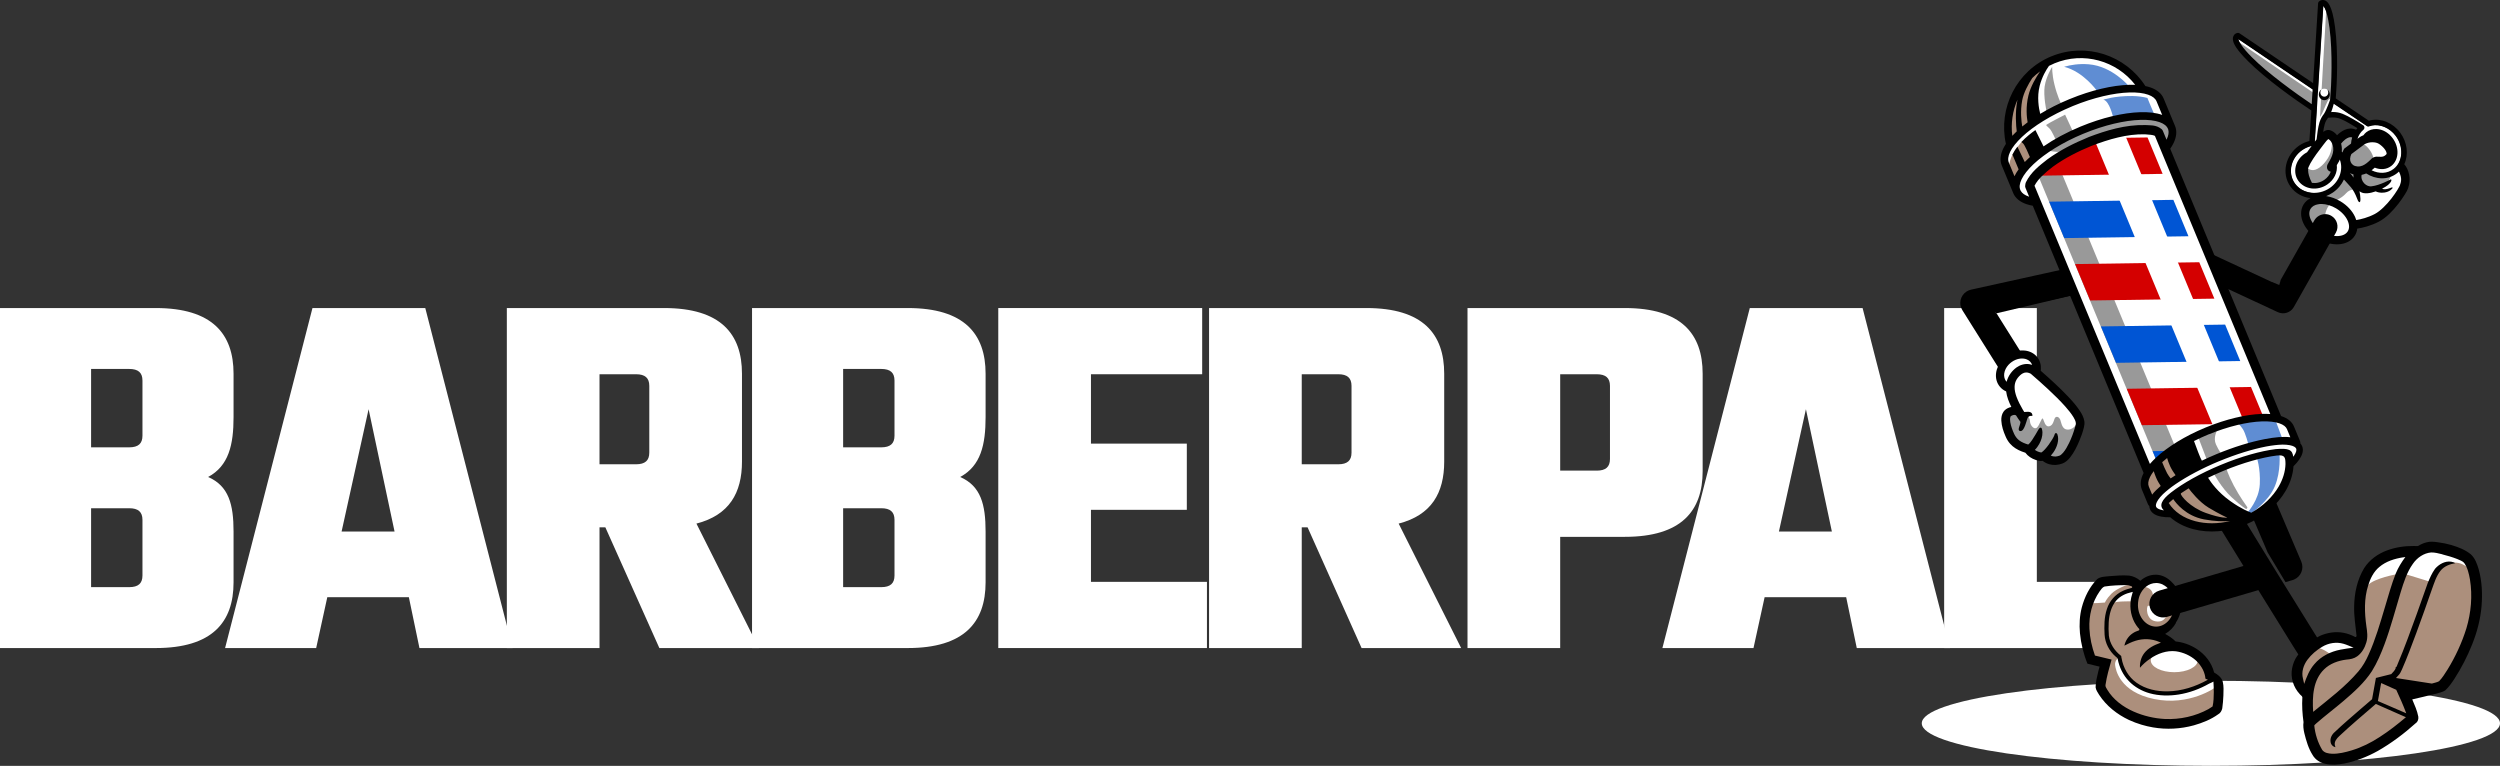 <?xml version="1.0" encoding="UTF-8"?><svg id="a" xmlns="http://www.w3.org/2000/svg" viewBox="0 0 944.1 289.21"><rect x="0" y="0" width="944.1" height="289.21" fill="#333333" stroke="none"/><path d="M58.8,116.33c21.4,0,29.4,9.8,29.4,24.8v16.4c0,10.4-1.8,18.4-9.6,22.6,7.8,3.4,9.6,10.4,9.6,20.6v19.2c0,15-8,24.8-29.4,24.8H0V116.33h58.8ZM53.8,143.73c0-3-1.6-4.4-5-4.4h-14.4v29.6h14.4c3.4,0,5-1.4,5-4.4v-20.8ZM53.8,196.33c0-3-1.6-4.4-5-4.4h-14.4v29.8h14.4c3.4,0,5-1.4,5-4.4v-21Z" style="fill:#fff; stroke-width:0px;"/><path d="M154.4,225.53h-30.8l-4.2,19.2h-34.4l33-128.4h42.6l33,128.4h-35.2l-4-19.2ZM149,200.73l-9.8-46.2-10.2,46.2h20Z" style="fill:#fff; stroke-width:0px;"/><path d="M228.6,199.13h-2.2v45.6h-35V116.33h59.4c21.4,0,29.4,9.8,29.4,24.8v33.2c0,11.8-4.8,20.2-17.2,23.4l23.6,47h-37.6l-20.4-45.6ZM226.4,141.33v34h13.8c3.4,0,5-1.4,5-4.4v-25.2c0-3-1.6-4.4-5-4.4h-13.8Z" style="fill:#fff; stroke-width:0px;"/><path d="M342.8,116.33c21.4,0,29.4,9.8,29.4,24.8v16.4c0,10.4-1.8,18.4-9.6,22.6,7.8,3.4,9.6,10.4,9.6,20.6v19.2c0,15-8,24.8-29.4,24.8h-58.8V116.33h58.8ZM337.8,143.73c0-3-1.6-4.4-5-4.4h-14.4v29.6h14.4c3.4,0,5-1.4,5-4.4v-20.8ZM337.8,196.33c0-3-1.6-4.4-5-4.4h-14.4v29.8h14.4c3.4,0,5-1.4,5-4.4v-21Z" style="fill:#fff; stroke-width:0px;"/><path d="M455.79,219.73v25h-78.8V116.33h77v25h-42v26.2h36.2v25h-36.2v27.2h43.8Z" style="fill:#fff; stroke-width:0px;"/><path d="M493.79,199.13h-2.2v45.6h-35V116.33h59.4c21.4,0,29.4,9.8,29.4,24.8v33.2c0,11.8-4.8,20.2-17.2,23.4l23.6,47h-37.6l-20.4-45.6ZM491.59,141.33v34h13.8c3.4,0,5-1.4,5-4.4v-25.2c0-3-1.6-4.4-5-4.4h-13.8Z" style="fill:#fff; stroke-width:0px;"/><path d="M613.59,116.33c21.4,0,29.4,9.8,29.4,24.8v36.8c0,15-8,24.8-29.4,24.8h-24.4v42h-35V116.33h59.4ZM607.99,145.73c0-3-1.6-4.4-5-4.4h-13.8v36.4h13.8c3.4,0,5-1.4,5-4.4v-27.6Z" style="fill:#fff; stroke-width:0px;"/><path d="M808.99,219.73v25h-74.8V116.33h35v103.4h39.8Z" style="fill:#fff; stroke-width:0px;"/><path d="M697.19,225.53h-30.8l-4.2,19.2h-34.4l33-128.4h42.6l33,128.4h-35.2l-4-19.2ZM691.79,200.73l-9.8-46.2-10.2,46.2h20Z" style="fill:#fff; stroke-width:0px;"/><path id="b" d="M725.74,273.15c0,8.87,48.88,16.06,109.18,16.06,60.3,0,109.18-7.19,109.18-16.06,0-8.87-48.88-16.06-109.18-16.06h0c-60.3,0-109.18,7.19-109.18,16.06h0Z" style="fill:#fff; stroke-width:0px;"/><g id="c"><path id="d" d="M814.05,217.78c2.15,0,4.19,1.08,5.63,2.64,2.52,2.33,3.66,5.92,3.26,9.29-.21,1.92-.94,3.78-2.07,5.35-.21.32-.43.64-.64.96.33-.08-.04.21-.1.32-.9,1.13-2.06,2.01-3.32,2.71-.2.12-.39.24-.59.36,1.77,1.03,3.64,2.01,5.04,3.54,3.13.27,6.16,1.45,8.7,3.29,2.69,1.98,4.77,4.85,5.52,8.13.07.2.36.23.51.37,1.11.66,2.25,1.51,2.66,2.79.46,1.71.29,3.5.25,5.25-.08,1.36-.16,2.72-.34,4.07-.02.14-.05.43-.1.62-.18.68-.56,1.36-1.22,1.68-2.88,2.06-6.24,3.34-9.64,4.24-1.04.27-2.11.48-3.14.65-5.33.85-10.85.43-15.99-1.2-4.29-1.33-8.35-3.52-11.62-6.63-1.77-1.68-3.31-3.62-4.44-5.78-.21-.43-.35-.92-.27-1.4.12-1.95.62-3.85,1.09-5.74.19-.69.37-1.38.56-2.07-1.65-.4-3.29-.8-4.94-1.2-1.5-3.75-2.41-7.74-2.71-11.77-.24-3.59.14-7.25,1.35-10.65,1.07-3.08,2.7-6.02,5-8.35,1.1-.76,2.5-.73,3.78-.88,1.03-.1,2.12-.17,3.11-.24,1.24-.08,2.44-.12,3.69-.07.25.02.63.03.93.06,1.55.21,2.95,1,4.11,2.02.18.28.35,0,.53-.13,1.46-1.36,3.39-2.25,5.4-2.21h0Z" style="fill:#ac8f7c; stroke-width:0px;"/><path id="e" d="M813.94,219.22c-2,.02-4.22.49-5.16,2.34,0,0,2.26-.16,3.5,1.27,1.24,1.44.37,3.32,1.64,2.68,1.27-.64,5.86-1.08,6.06-2.39.19-1.31-1.16-3.39-2.48-3.59-.58-.09-2-.34-3.55-.32h0ZM793.48,220.19c-2.08.88-4.12,7.12-4.09,7.47.04.35,5.52-.12,5.52-.12,0,0,.42-1.25,2.43-3.32,2.01-2.06,6.6-3.66,7.06-3.57,0,0-4.97-.75-8.34-.76-1.12,0-2.06.08-2.58.3ZM803.27,223.28c-1.62.66-6.27,4.72-6.27,4.72,0,0,1.3-.52,2.61-.72s5.23-.2,5.5-.2l1.62-4.72s-1.84.26-3.47.92ZM811.32,228.71s-.06,0-.09.02c-.79.33-.89,5.3,2.83,5.91,3.72.61,4.18-2.64,4.18-2.64,0,0-5.84-3.37-6.93-3.28h0ZM821.17,244.89s-.06,0-.08,0c-4.9,0-8.87,2.01-8.87,4.48,0,2.48,3.97,4.48,8.87,4.48,4.9,0,8.87-2.01,8.87-4.48,0-2.46-3.92-4.46-8.79-4.48h0ZM799.97,248.42s-1.41,1.06-1.22,2.71c.19,1.65,1.59,10.16,14.78,12.86,13.18,2.7,23.12-4.24,23.44-4.74l-1.04-3.25s-3.97,2.83-10.3,4.68c-6.33,1.84-13.69,1.07-18.11-1.15-4.42-2.22-7.54-11.1-7.54-11.1h0Z" style="fill:#fff; stroke-width:0px;"/><path id="f" d="M814.26,217.05c-2.2-.1-4.34.81-5.96,2.27-1.22-1.02-2.65-1.73-4.24-1.95-2.52-.21-5.03.03-7.54.22-1.54.19-3.25.12-4.55,1.11-2.87,2.93-4.74,6.71-5.79,10.64-.83,3.14-1,6.52-.71,9.75.39,3.97,1.34,7.91,2.84,11.55,1.52.37,3.05.74,4.57,1.11-.15.56-.32,1.17-.46,1.7-.48,2.02-1,4.02-1.04,6.1.14,1.06.79,1.95,1.33,2.84,2.73,4.19,6.78,7.39,11.27,9.5,1.52.7,3.13,1.31,4.74,1.79,1.42.43,2.9.77,4.35,1.02,5.13.88,10.43.59,15.41-.78,3.26-.93,6.45-2.19,9.22-4.19.83-.43,1.3-1.32,1.51-2.2.25-1.6.34-3.24.43-4.85.04-1.73.18-3.49-.23-5.19-.42-1.64-1.88-2.73-3.28-3.53-.91-3.71-3.44-6.89-6.63-8.93-2.39-1.51-5.08-2.51-7.91-2.79-1.13-1.18-2.53-2.04-3.94-2.85,1.72-1,3.17-2.46,4.12-4.22-.04,0-.08,0-.12,0,1.31-1.88,2.09-4.26,2.09-6.8,0-3.39-1.38-6.48-3.57-8.5-1.53-1.65-3.66-2.78-5.93-2.84h0ZM814.23,220.16c.91,0,1.79.22,2.59.62.15.1.3.19.43.3.03,0,.06,0,.09,0,2.19,1.35,3.74,4.06,3.74,7.32,0,4.67-3.18,8.24-6.86,8.24s-6.78-3.49-6.85-8.08c0-.67.06-1.34.18-2,.05-.3.12-.61.21-.91.01-.04.03-.09.04-.13.05-.16.1-.32.16-.48,1.09-2.91,3.53-4.87,6.26-4.87h0ZM802.99,220.95c.65-.03,1.24.22,1.84.41.32.03.54.45.23.64-1.16.3-2.34.64-3.4,1.15-2.85,1.29-5.06,3.85-6,6.82-1.05,3.14-1.05,6.47-.88,9.74.19,3.16,1.78,6.16,4.16,8.23.26.27.76.47.79.93.6,3.1,2.01,6.07,4.23,8.35,2.12,2.23,4.96,3.79,7.84,4.59,3.58.99,7.35,1.04,10.99.46,4.01-.64,7.92-2.08,11.47-4.1.84-.35,1.04-.46,1.62-.78.07,1.32.14,2.63.14,3.95-.04,1.82-.04,3.66-.46,5.44-.5.36-1.02.7-1.55,1-4.99,2.73-10.74,3.98-16.41,3.74-4.08-.21-8.13-1.16-11.87-2.81-3.97-1.75-7.67-4.47-9.93-8.24-.27-.56-.77-1.08-.69-1.74.47-3.28,1.41-6.47,2.31-9.65-2.09-.51-4.19-1.02-6.28-1.52-1.16-3.26-1.93-6.67-2.09-10.13-.26-4.95,1.01-10.03,3.86-14.11.52-.67.99-1.52,1.83-1.82,2.74-.43,5.52-.52,8.28-.54h0ZM805.43,223.5c-.43,1.38-.82,2.83-.88,4.24-.22,3.32.75,6.74,2.89,9.32.25.23.69.64.34.98-.83.3-1.68.61-2.41,1.14-1.6,1.06-2.75,2.81-3.11,4.65,1.35-.7,2.72-1.39,4.18-1.84,2.91-.93,6.16-.81,8.96.42.2.13.98.26.39.38-2.25.8-4.5,1.9-5.99,3.82-1.24,1.59-1.78,3.58-1.66,5.56,1.1-1.3,2.39-2.43,3.8-3.39,2.82-1.96,6.29-3.23,9.76-2.83,2.79.4,5.5,1.58,7.6,3.49,1.72,1.63,3.08,3.75,3.47,6.11.11.29-.08.76.31.86.16.12.95.21.54.37-4.58,2.54-9.73,4.21-15,4.3-4.11.07-8.36-.83-11.75-3.24-3.09-2.15-5.07-5.67-5.69-9.35-.13-.27.01-.67-.23-.86-2.39-1.84-4.21-4.57-4.56-7.61-.15-1.68-.14-3.38-.05-5.06.18-2.91.91-5.93,2.85-8.18,1.47-1.7,3.59-2.67,5.75-3.15h0c.17-.04.33-.09.5-.13h0Z" style="fill:#000; stroke-width:0px;"/><path id="g" d="M850.05,180.64s0,0,0,0c-2.63,1.12-3.85,4.15-2.73,6.78l9.03,21.2,6.75,11.22,2.66-.78c.19-.06.38-.13.57-.2,2.63-1.12,3.85-4.15,2.73-6.78l-12.23-28.72c-.82-1.92-2.7-3.16-4.79-3.14-.69,0-1.36.14-1.99.41ZM815.41,223.05s0,0,0,0c-2.74.8-4.31,3.67-3.51,6.41,0,0,0,0,0,0,.8,2.74,3.67,4.31,6.41,3.51l42.54-12.46-5.68-9.11-39.77,11.65Z" style="fill:#000; stroke-width:0px;"/><path id="h" d="M839.58,183.28s10.05,16.43,20.26,32.99c5.11,8.28,10.26,16.6,14.21,22.9,1.97,3.15,3.65,5.8,4.86,7.67.6.94,1.09,1.68,1.42,2.16.17.24.29.43.35.5.05.07.48.3-.56-.55l-5.98,7.27c-1.12-.92-.86-.89-1.04-1.13-.18-.24-.35-.49-.56-.79-.41-.6-.92-1.38-1.55-2.35-1.25-1.94-2.94-4.61-4.93-7.78-3.97-6.34-9.13-14.66-14.24-22.96-10.23-16.58-20.28-33.02-20.28-33.02l8.03-4.91Z" style="fill:#000; stroke-width:0px;"/><path id="i" d="M877.33,2.08c-.69,10.96-1.38,21.92-2.07,32.88-9.09-6.16-18.19-12.31-27.28-18.47-.89-.5-2.1-1.63-2.8-1.74.86,2.89,3.34,4.91,5.3,7.07,7.42,7.17,15.91,13.15,24.41,18.88-.3,4.68-.6,9.36-.9,14.03-2.43.58-4.89,1.57-6.51,3.55-3.07,3.27-3.34,9,.06,12.13,2.27,2.39,5.74,2.5,8.79,2.92.71.23,3.47.08,1.58.78-1.97,1.26-4.35,1.99-6.02,3.67-2.04,2.66-.42,6.32,1.67,8.42,3,3.05,7.81,5.13,12,3.43,2.05-.78,2.78-3.01,2.83-5.02,2.13-.36,4.27-.73,6.3-1.49,5.31-1.73,8.93-6.34,11.82-10.86,2.21-2.97,1.82-7.45-.92-9.95,1.51-2.66,1.73-5.98.48-8.79-1.75-4.48-7.15-7.7-11.83-5.76-4.76-3.2-9.51-6.41-14.26-9.62.69-8.82.91-17.75-.06-26.54-.49-3.18-.65-6.65-2.46-9.42h0s-.14-.12-.14-.12h0ZM884.76,44.44c3.42,1.66,6.96,3.71,6.96,3.71l-1.61,1.68s-.97-.64-3.34.26c-2.37.89-3.86,2.72-4.2,2.59-.33-.13-5.96-1.33-6.17-1.73-.21-.39-.18-3.87.66-4.98.85-1.11,2.08-2.22,2.51-2.31.22-.04.66-.26,1.47-.27.81,0,2,.21,3.71,1.05Z" style="fill:#fff; stroke-width:0px;"/><path id="j" d="M888.19,49.7c-.52.14-4.66,2.58-5.06,3.04-.41.46-.57,2.15-.2,4.32.37,2.17,1.6,4.06,1.88,4.77.28.71-.44,2.98-.44,3.69,0,.71-.94,2.65-1.94,3.51-1,.86-3.02,2.88-4.09,3.8s-3.63,2.21-3.63,2.21c0,0-2.15,1.72-2.94,2.37s-1.14,4-.45,7.07,3.26,2.45,3.6,2.45,3.23-4.4,3.23-4.4c0,0-.43-1.26.5-3.45s2.6-3.03,2.6-3.03c0,0,3-1.05,4.72-3.06,1.72-2.01,4.3-1.34,4.3-1.34l.34-.38s2.98.37,3.29.42,4.29-.57,4.29-.57c0,0,2.36-1.5,3-1.72.63-.21.98-1.41,1.67-2.83,0,0-2.24.16-4.56-.2-2.32-.36-4.62-1.84-4.62-1.84,0,0,2.18-1.74,2.68-2.17.5-.43.27-3.3-1.39-5.62s-2.57-2.23-2.57-2.23c0,0-1.26.71-1.83.71s-.96-.14-1.17-2.02c-.22-1.87.58-2.71.58-3.1s-.7-.47-1.28-.48c-.19,0-.37.01-.5.05ZM879.13,59.7c-1.94,3.1-4.5,4.97-6.37,4.47s-2.28-1.16-2.28-1.16c0,0-.42,4.97,1.56,6.09,1.98,1.12,4.24,1.13,5.76-.13,1.52-1.26,3.36-3.22,3.52-4.37s.74-7.31.64-8.17-1.39-3.24-1.39-3.24c0,0,.5,3.39-1.44,6.5Z" style="fill:#999; stroke-width:0px;"/><path id="k" d="M878.08,80.86c.8,0,1.58.21,2.27.61,2.25,1.27,3.04,4.13,1.77,6.38l-15.88,28.09c-1.2,2.13-3.83,2.97-6.05,1.94l-34.3-15.97c-2.34-1.09-3.36-3.87-2.27-6.22,1.09-2.34,3.88-3.36,6.22-2.27,0,0,0,0,0,0l27.97,13.02c.14.17.29.33.47.51,2.1,2.06,2.94,6.53,2.94,6.53.5-.07,1.44-1.84.99-4.03-.29-1.44-.64-2.83-.9-3.81l12.66-22.39c.84-1.48,2.41-2.39,4.11-2.38h0Z" style="fill:#000; stroke-width:0px;"/><path id="l" d="M876.72,33.75s.26-.25,1.07-.25,1.29.44,1.31.55.95,2.05-.18,2.66c-1.12.61-2.38.15-2.38.15l-.4,7.3s.5-.71.88-1.51c.38-.8,1.91-4.6,2.35-4.99.44-.39,1.11-.42,1.11-.42,0,0,.98-27.61-.22-30.66s-1.74-3.6-1.74-3.6l-1.78,30.79ZM856.71,27.92c6.93,5.79,16.99,12.49,16.99,12.49l.13-5.25-29.39-19.96s5.34,6.92,12.27,12.72Z" style="fill:#999; stroke-width:0px;"/><path id="m" d="M877.05,0c-.86.05-1.37.63-1.37.63-.17.18-.27.41-.28.65,0,0-.98,15.6-1.89,30.1-13.25-8.97-27.76-18.79-27.76-18.79-.2-.14-.45-.2-.69-.17,0,0-.51.05-.99.39-.48.34-.92,1.1-.86,1.98.11,1.75,1.44,4,5.75,8.32,6.63,6.66,18.03,14.74,23.9,18.62-.38,5.92-.59,9.27-.74,11.51-1.31.36-2.6.88-3.78,1.68-5.23,3.56-6.94,10.58-3.34,15.58,1.83,2.54,4.59,3.99,7.55,4.34-1.09.55-2.03,1.36-2.67,2.44-1.26,2.11-1.1,4.7-.05,6.98,1.05,2.28,2.98,4.38,5.55,5.91,2.56,1.53,5.33,2.24,7.83,2.08,2.51-.15,4.86-1.23,6.13-3.35.48-.8.75-1.67.85-2.56,2.04-.32,5.08-1.02,8.17-2.64,2.87-1.51,5.38-4.21,7.34-6.73.98-1.26,1.81-2.48,2.44-3.49.63-1.01,1.03-1.7,1.27-2.43.51-1.55,1.09-4.14-.34-7.3-.31-.67-.7-1.24-1.12-1.74,1.71-3.64,1.13-8.32-1.53-11.9-2.71-3.66-7.09-5.52-11.11-4.71-.25.05-.48.13-.72.2-1.04-.69-5.91-3.97-12.51-8.44.47-5.72.97-17.45-.28-26.93-.55-4.16-1.23-6.58-1.98-8.08-.37-.75-.77-1.28-1.24-1.65-.47-.36-1.03-.53-1.5-.5h0ZM877.41,2.35c.14.14.3.29.52.73.56,1.13,1.24,3.39,1.78,7.43,1.25,9.42.72,21.71.25,27.1,0,0-1.36,3.91-2.28,5.31-.02.02-.02.04-.04.07-.65.84-1.33,1.89-1.74,3.33-.5,1.74-.83,4.18-1.07,6.32-.22.3-.44.58-.66.87.15-2.18.37-5.63.71-11.06h0s.07-1.17.07-1.17c0,0,0-.01,0-.02l.5-7.93c.94-14.83,1.89-30.05,1.94-30.98h0ZM845.33,14.83c.76.51,14.73,9.97,28.01,18.96l-.35,5.55c-6.05-4.07-16.57-11.67-22.58-17.7-3.93-3.94-4.95-6.08-5.09-6.8h0ZM876.83,33.68c-.7.37-1.15,1.13-1.15,1.97,0,1.21.93,2.19,2.07,2.19,1.14,0,2.07-.98,2.07-2.19,0-.8-.41-1.54-1.08-1.93.33.3.52.74.52,1.2,0,.88-.67,1.59-1.5,1.59-.83,0-1.5-.71-1.5-1.59,0-.48.21-.94.57-1.24h0ZM881.31,39.18c6.46,4.36,11.62,7.85,12.49,8.42.27.18.61.22.92.11.33-.12.65-.21.96-.27,3.12-.63,6.76.84,9.03,3.91,3.03,4.09,2.78,9.65-.8,12.44-2.38,1.85-5.56,1.89-8.31.51.04-.03.09-.07.14-.1.41-.31.75-.61,1.06-.89,2.16.89,4.49.72,6.24-.64,2.88-2.24,3.17-6.9.53-10.47-1.32-1.78-3.05-2.9-4.84-3.31-.45-.1-.9-.16-1.35-.17-1.34-.03-2.67.36-3.75,1.19-.43.34-.8.73-1.11,1.17-.62.23-1.18.53-1.68.92-.12.09-.41.3-.57.43.42-1.33,1.17-2.53,2.27-3.45.54-.45.48-1.3-.11-1.68-1.96-1.24-5.39-3.37-7.8-4.33-1.29-.51-2.47-.66-3.49-.67-.28,0-.54,0-.79.01.31-.84.74-2.07.97-3.12h0ZM880.82,44.37c.93-.01,1.91.07,3.04.52,1.73.69,4.39,2.27,6.37,3.5-.17.19-.32.39-.47.59-.28-.11-.58-.21-.89-.29-.49-.13-.97-.18-1.44-.15-1.4.07-2.65.74-3.65,1.48-.45.33-.85.69-1.22,1.05-.78-.97-1.65-1.62-2.67-1.9-.24-.07-.48-.09-.7-.09-.67.02-1.26.31-1.68.61-.07.05-.13.1-.19.15.17-1.12.36-2.17.59-2.95.29-1.03.76-1.77,1.26-2.44.55-.02,1.1-.07,1.66-.08h0ZM887.81,51.81c.08,0,.15.02.21.03.09.02.17.06.25.08-.23.75-.37,1.52-.43,2.31-1.21.9-2.27,1.69-2.27,1.69l-.29.21-.17.31c-.21.38-.37.77-.51,1.16-.08-.13-.17-.25-.26-.38,0-.1.02-.19.03-.29.06-.99-.05-1.9-.26-2.73.41-.5.98-1.11,1.59-1.57.8-.59,1.56-.87,2.09-.83h0ZM879.23,52.5c.2.12.64.34,1.07.97.52.76.92,1.82.84,3.27-.08,1.41-.7,2.76-1.29,3.82-.29.53-.57.95-.8,1.42-.12.23-.27.43-.3,1-.02.28.02.75.33,1.18.3.41.77.62,1.1.69-.4,1.15-1.22,2.24-2.47,3.1-1.48,1.01-3.14,1.33-4.63,1.11-.48-.92-.87-1.86-1.12-2.73-.41-1.45-.39-2.69-.2-3.15.69-1.74,2.57-4.52,4.26-6.68.91-1.17,1.79-2.44,2.51-3.28.3-.35.52-.55.7-.7h0ZM896,53.73c.79,0,1.55.16,2.12.45.83.43,2.06,1.5,2.68,2.48.31.49.46.94.48,1.2.02.26.01.31-.17.5-.68.7-1.21.81-1.9.85-.34.02-.71,0-1.11-.02-.4-.02-.83-.09-1.52.16-.92.34-1.07.69-1.47,1.07-.41.38-.86.81-1.36,1.19-1,.77-2.11,1.35-3.44,1.26-1.35-.1-2.13-.72-2.55-1.59-.4-.82-.35-1.93.2-3.08.55-.41,3.52-2.6,4.87-3.64.34-.26,1.32-.68,2.37-.8h0c.26-.03.53-.04.79-.04h0ZM872.96,55.12c-.58.76-1.17,1.55-1.72,2.37-.28.15-.56.31-.83.5-3.69,2.51-4.73,7.14-2.42,10.34,2.32,3.22,7.18,3.86,10.89,1.34,2.63-1.79,3.9-4.64,3.59-7.3l.89-1.53c.09-.19.17-.39.25-.59,1.41,3.74-.1,8.24-3.81,10.76-4.37,2.97-10.24,2.27-13.12-1.73-2.87-3.99-1.53-9.67,2.83-12.64,1.08-.73,2.26-1.23,3.47-1.52h0ZM905.92,64.8c.06.1.11.19.16.29,1.07,2.36.67,3.56.21,4.93,0,0-.38.82-.95,1.73-.56.91-1.33,2.04-2.24,3.21-1.81,2.32-4.19,4.75-6.28,5.85-2.63,1.38-5.24,2-7.01,2.29-.12-.4-.27-.79-.44-1.18-1.05-2.28-2.98-4.38-5.55-5.91-1.75-1.04-3.58-1.69-5.37-1.96.87-.34,1.72-.78,2.51-1.32,1.88-1.28,3.31-3.01,4.2-4.94,2.06,2.44,3.37,2.97,5.08,7.46.42,1.23,1.22,1.75,1.15-.19-.06-.96-.15-1.92-.35-2.86.13.11.26.21.41.3,1.38.86,3.64.5,5.72-.23.53.3,1.72.66,3.23.45,2.17-.31,2.96-1.47,3.12-1.67.16-.2-.11-.33-.44-.23,0,0-1.24.58-2.38.65-.54.03-.9-.09-1.14-.22.98-.5,1.78-1,2.22-1.38,1.56-1.35,1.4-2.04,1.11-2.16,0,0-4.26,2.32-7.23,2.63-1.84.38-4.34-1.73-3.83-4.31.62-.11,1.2-.3,1.73-.53,3.61,2.33,8.21,2.6,11.64-.07.25-.2.49-.41.72-.62h0ZM887.39,65.34c.43.23.89.42,1.37.55-.03.28-.01.71.04,1.2-.4-.64-.86-1.24-1.41-1.76h0ZM876.86,77.04c1.63.04,3.55.58,5.36,1.66,2.07,1.24,3.57,2.93,4.31,4.54.74,1.61.74,3.02.11,4.07-.63,1.05-1.86,1.72-3.63,1.83-1.77.11-3.97-.41-6.04-1.65-2.07-1.24-3.57-2.93-4.31-4.54-.74-1.61-.74-3.01-.11-4.07.55-.92,1.56-1.54,2.98-1.76.02,0,.09.06.09.06l.05-.08c.17-.02.34-.04.52-.06.22-.01.45-.02.68-.01h0Z" style="fill:#000; stroke-width:0px;"/><path id="n" d="M787.06,100.09c2.39.03,4.45,1.7,4.97,4.04.61,2.78-1.14,5.52-3.92,6.14,0,0,0,0,0,0l-31.9,7.04c-.73-1.05-2.28-2.73-5.08-3.34-4.18-.92-4.03.66-1.23,1.58,1.67.54,3.14,1.82,4.07,2.77l13.52,21.55c1.51,2.41.78,5.59-1.62,7.1-2.41,1.51-5.59.78-7.1-1.62l-17.69-28.19c-1.51-2.41-.79-5.59,1.62-7.1.5-.31,1.05-.54,1.63-.67l41.56-9.17c.34-.07.69-.12,1.04-.12.04,0,.09,0,.13,0h0Z" style="fill:#000; stroke-width:0px;"/><polygon points="785.35 110.88 753.97 118.32 747.26 114.6 749 110.88 785.35 110.88" style="fill:#000; stroke-width:0px;"/><path id="o" d="M775.66,21.94c5.51-2.16,11.71-2.47,17.42-.89,6.42,1.74,12.16,5.83,15.88,11.35.23.35.43.72.82.91.37.28.89.24,1.32.41,1.96.55,3.97,1.6,4.93,3.49,1.3,3.04,2.54,6.11,3.82,9.17.45,1.12,1.06,2.23,1.03,3.47.02,2.1-.96,4.06-2.13,5.76-.01.44-.2.9.06,1.3,13.91,33.53,27.81,67.05,41.72,100.58.31.26.56.62.99.69,1.67.58,3.31,1.69,3.95,3.41.75,1.83,1.53,3.65,2.26,5.48,0,.35.14.7.26,1.01.82.83.86,2.14.44,3.18-.51,1.32-1.42,2.44-2.37,3.47-.14.15-.41.42-.6.61-.2.37-.35.75-.33,1.18-.46,4.73-2.79,9.13-5.94,12.62-4.48,4.97-10.61,8.32-17.11,9.8-5.29,1.18-10.97,1.06-16.06-.91-2.09-.82-4.06-1.97-5.75-3.45-.38-.17-.77-.28-1.19-.24-1.75-.04-3.61-.18-5.12-1.16-.73-.49-1.24-1.32-1.25-2.21-.18-.33-.35-.66-.59-.94-.8-1.97-1.65-3.92-2.43-5.9-.55-1.69-.05-3.52.75-5.05,0-.43.12-.87-.13-1.26-13.9-33.5-27.8-67.01-41.69-100.51-.36-.25-.64-.67-1.11-.67-2.11-.42-4.3-1.26-5.66-3.02-.69-.93-.98-2.08-1.47-3.12-1.19-2.91-2.43-5.8-3.6-8.72-.65-2,0-4.15,1-5.92.24-.5.68-.91.69-1.49.1-.46-.14-.91-.18-1.37-.26-1.46-.4-2.93-.43-4.41,0-.19,0-.56,0-.79.05-7.09,2.9-14.12,7.83-19.22,2.79-2.92,6.24-5.2,10-6.65h0Z" style="fill:#fff; stroke-width:0px;"/><path id="p" d="M776.78,61.04l44.72,107.81-7.11,5.18-44.82-108.04,7.2-4.95Z" style="fill:#999; stroke-width:0px;"/><path id="q" d="M779.54,89.91c15.64-.23,31.28-.46,46.91-.69l-5.7-13.75c-15.64.23-31.28.46-46.92.69l5.7,13.75ZM799.08,137.02c15.64-.23,31.28-.46,46.92-.69l-5.7-13.75c-15.64.23-31.28.46-46.91.69l5.7,13.75ZM814.38,173.89c1.31-1.34,2.68-2.55,4.01-3.6-1.82.03-3.65.05-5.47.08l1.46,3.52Z" style="fill:#0055d4; stroke-width:0px;"/><path id="r" d="M788.73,53.14c-3.95,1.59-8.23,3.81-11.78,6.85-3.19,2.74-5.26,4.69-7.01,6.36,15.58-.23,31.16-.46,46.75-.69l-5.7-13.75c-6.59.1-13.18.19-19.77.29-.81.28-1.64.59-2.48.93h0ZM789.31,113.47c15.64-.23,31.28-.46,46.92-.69l-5.7-13.75c-15.64.23-31.28.46-46.91.69l5.7,13.75ZM808.85,160.57c15.64-.23,31.28-.46,46.91-.69l-5.7-13.75c-15.64.23-31.28.46-46.91.69l5.7,13.75Z" style="fill:#d40000; stroke-width:0px;"/><path id="s" d="M772.52,24.87c-.45.33-.67.55-.67.55,0,0,.27-.17.78-.35l-.11-.2h0ZM779.49,25.23s.03,0,.04,0c7.2,1.84,12.2,8.86,12.2,8.86l12.83-1.17-.53-.29s-6.28-7.64-15.25-8.35c-3.69-.29-6.84.23-9.29.94h0ZM794.29,37.65c2.32.4,3.71,6.65,3.71,6.65,0,0,7.75-.81,11.88-1.08,1.29-.08,2.6.03,3.79.23-.77-1.66-2.3-5.43-2.72-6.46-1.55-.4-3.44-.7-5.67-.73-6.8-.08-10.98,1.39-10.98,1.39h0ZM816.64,44.14c1.03.31,1.69.57,1.69.57l-.38-.86c-.4.11-.85.21-1.31.29h0ZM844.71,159.32s1.26,1.24,2.25,2.69c.99,1.45,2.1,5.69,2.1,5.69,0,0,4.76-.97,6.33-1.42,1.57-.45,6.63-.33,6.63-.33,0,0-2.5-6.7-2.63-7.01-4.99-2.61-14.68.39-14.68.39h0ZM852.16,172.39s1.55,4.41,1.23,10.5c-.33,6.09-4.61,10.55-4.8,10.88-.2.33.99.32,1.38.15.39-.16,6.78-4.64,9.12-10.33,2.35-5.69,1.73-12.09,1.73-12.09l-8.66.89h0Z" style="fill:#5f8dd3; stroke-width:0px;"/><path id="t" d="M772.15,32.55c-.55,3.76.7,9.5.7,9.5l5.51-2.85c-.12-.27-1.51-3.12-2.52-7.27-1.01-4.15-.84-6.72-.84-6.72,0,0-2.29,3.57-2.84,7.34ZM772.91,47.04c-.62.5.75.63,1.85,2.59,1.1,1.95,2.03,4.2,2.03,4.2l6.09-4.05-3.01-6.48s-6.34,3.25-6.95,3.75ZM792.79,47.36c-1.05.37-2.24.82-3.55,1.36-6.86,2.83-16.17,7.4-16.58,7.64-.6.35,5.08,1.7,7.01.52,1.45-.89,15.06-5.02,21.71-7.01,4.71.07,11.95-.2,11.95-.2,0,0,3.34,4.12,4.33,5.01,0,0,1.98-1.3,2.64-3.6.66-2.3-2.1-6.33-8.93-6.96-6.83-.63-18.85,3.05-18.85,3.05,0,0,.18.13.26.19ZM836.42,162.43c-2,.85-6.2,2.91-6.2,2.91l3.3,8.61,5.41-2.5s-.96-1.16-2.1-3.64c-1.14-2.48.4-5.27.62-5.7.06-.11-.37.04-1.03.32h0ZM836.1,178.99s2.82,5.26,6.67,8.83c3.86,3.57,5.44,4.39,5.44,4.39,0,0,.75-.21.39-.79-.36-.59-2.75-3.7-5.06-8.1-2.31-4.4-2.86-6.65-2.86-6.65l-4.58,2.32Z" style="fill:#999; stroke-width:0px;"/><path id="u" d="M759.54,38.52c-2.27,7.16-.62,14.14-.43,14.48.19.34,8.68-7.19,8.68-7.19,0,0-1.05-5.2-.36-9.83.69-4.63,4.07-10.28,4.07-10.28,0,0-9.68,5.66-11.95,12.82ZM761.81,55.59l-1.77,2.69s-1.47,2.9-1.28,4.7c.18,1.8,2.25,5.16,2.25,5.16,0,0,7.43-9.35,7.31-9.65-.12-.29-1.35-3.6-2.29-4.22-.94-.63-2.57-.73-2.57-.73l-1.64,2.05ZM821.2,169.68s-9.99,7.96-11.38,11.54c-1.39,3.58,2.53,8.9,2.53,8.9,0,0,1.82-2.79,4.06-4.85,2.23-2.06,8.68-6.36,8.68-6.36l-3.9-9.23h0ZM826.37,183.22c-1.3.81-7.71,4.78-8.14,6.18-.44,1.4,3.67,9.32,14.04,9.56,10.37.24,14.06-1.88,14.19-2.44.13-.56-.93-1.86-.93-1.86-1.37-.16-17.86-12.26-19.16-11.44h0Z" style="fill:#ac8f7c; stroke-width:0px;"/><path id="v" d="M801.58,48.75l-10.51,4.36,45.3,109.22,10.51-4.36-45.3-109.22Z" style="fill:#fff; stroke-width:0px;"/><path id="w" d="M774.67,21.27c-13.16,5.46-20.14,19.57-17.16,33.07-.38.59-.72,1.17-1,1.75-1.05,2.17-1.38,4.43-.55,6.43l4.27,10.29s.02.06.03.09c.83,2.01,2.67,3.37,4.94,4.17.76.27,1.59.47,2.46.63l41.86,100.93c-.04.07-.08.14-.11.22-1,2.02-1.34,4.13-.56,6.01l2.31,5.58c.11.25.28.47.51.63.02.43.1.85.27,1.26.67,1.6,2.33,2.42,4.3,2.78.99.18,2.11.25,3.34.24,2.39,2.09,5.35,3.6,8.64,4.47,5.96,1.57,13,1.1,19.78-1.71,6.78-2.81,12.09-7.46,15.18-12.79,1.7-2.93,2.73-6.1,2.94-9.26.88-.86,1.62-1.71,2.19-2.55,1.14-1.65,1.73-3.41,1.07-5.01-.17-.41-.41-.77-.7-1.09.05-.27.02-.55-.08-.8l-2.27-5.48s-.03-.06-.04-.09c-.77-1.87-2.5-3.12-4.61-3.84-.08-.03-.17-.05-.25-.08l-41.87-100.95c.5-.73.94-1.45,1.28-2.17,1.04-2.17,1.38-4.44.54-6.44-.01-.03-.03-.06-.04-.09l-4.27-10.29c-.82-1.99-2.64-3.34-4.89-4.13-.63-.22-1.3-.4-2-.55-7.45-11.64-22.37-16.67-35.52-11.21h0ZM775.78,23.94c11.08-4.6,23.5-.97,30.56,8.09-.74-.03-1.51-.03-2.31,0-6.3.18-14.18,1.99-22.34,5.34,0,0,0,0,0,0-.1.04-.2.08-.3.12-3.99,1.65-7.66,3.52-10.93,5.51-.51-2.04-1.3-6.36-.19-10.62.87-3.34,2.37-5.9,3.51-7.5.65-.33,1.31-.64,2-.93h0ZM770.43,26.94c-1.61,2.35-3.59,5.72-4.42,9.13-1.06,4.37-.64,8.23-.3,10.11-.71.53-1.39,1.06-2.03,1.59-.32-1.78-.81-5.71-.01-9.92.55-2.87,2.26-6.01,3.8-8.39.92-.91,1.91-1.75,2.97-2.52h0ZM761.6,49.6c-.6.56-1.16,1.13-1.68,1.69-.59-4.71.13-9.42,1.96-13.64-1,4.88-.53,9.95-.28,11.95ZM782.79,40.04c7.89-3.24,15.51-4.95,21.32-5.12,2.91-.09,5.36.22,7.11.84,1.76.62,2.75,1.48,3.18,2.51l2.13,5.14s-.06-.03-.09-.04c-2.28-.8-5.07-1.1-8.25-1-6.36.2-14.31,2.04-22.52,5.44-5.27,2.19-10.01,4.76-13.95,7.47l-3.07-6.16c-1.39.97-3.42,2.52-5.29,4.5.21.17.42.34.59.5.69.61,2.27,4.34,2.62,5.19-.22.2-.45.4-.66.61-.45.42-.87.85-1.28,1.27l-2.78-5.79c-.72.94-1.37,1.93-1.87,2.98l2.33,5.57c-.61.84-1.12,1.68-1.52,2.52-.01.03-.03.06-.04.09l-2.13-5.14c-.43-1.04-.33-2.36.48-4.06.82-1.7,2.36-3.66,4.5-5.67,4.28-4.02,10.96-8.23,18.89-11.52,0,0,0,0,0,0,.09-.04.19-.08.28-.12h0s0,0,0,0ZM786.79,50.49c7.93-3.29,15.62-5.04,21.5-5.22,2.94-.09,5.42.22,7.2.84s2.79,1.49,3.22,2.54c.05.12.09.24.13.37.26.97.09,2.16-.62,3.64-.02.03-.04.07-.05.1l-1.38-3.33c-.11-.26-.28-.5-.5-.68-2.1-1.73-4.58-1.38-6.05-1.52-.04,0-.08,0-.12,0-7.57-.18-14.79,2.05-21.39,4.55h0s-.03.01-.04.02c0,0,0,0,0,0h0s0,0,0,0c-.04.02-.08.04-.12.06-5.36,2.2-10.62,4.84-15.43,8.34-.02.01-.03.02-.05.04-2.86,2.24-6.14,4.75-8,8.54v-.02c-.15.33-.25.73-.28,1.14-.08.35-.05.72.09,1.05l1.38,3.33s-.09-.03-.13-.04c-1.55-.54-2.52-1.27-3.02-2.14-.06-.11-.12-.23-.17-.34-.44-1.05-.34-2.37.48-4.07.82-1.7,2.35-3.67,4.49-5.69,4.28-4.03,10.95-8.24,18.88-11.53h0ZM789.97,55.04c6.43-2.44,13.22-4.48,20.03-4.32,1.71.15,3.01.17,3.78.59l43.57,105.05c-1.05-.08-2.16-.1-3.33-.05-5.91.22-13.3,1.94-20.97,5.09h0c-.07.03-.15.06-.22.09-7.7,3.19-14.2,7.23-18.57,11.27-.88.82-1.67,1.63-2.37,2.45l-43.58-105.07c1.42-2.75,4.1-4.95,6.88-7.14,4.53-3.3,9.56-5.83,14.79-7.97h0ZM834.14,164.02c7.4-3.05,14.55-4.68,19.99-4.88,2.72-.1,5.01.17,6.64.72,1.63.56,2.53,1.33,2.91,2.24,0,0,0,0,0,.01,0,.02.01.04.02.05,0,0,0,0,0,.01l1.22,2.95c-2.62-.32-5.86-.02-9.67.71-5.37,1.03-11.73,2.98-18.26,5.69-1.89.78-3.72,1.61-5.48,2.45-.53-.77-2.18-5.24-2.97-7.41,1.71-.87,3.5-1.69,5.37-2.47h0c.07-.03.14-.06.21-.09h0s0,0,0,0ZM818.39,172.97c.22.8.59,1.94,1.19,3.21.59,1.23,1.38,2.41,2,3.27-.52.33-1.02.66-1.51.99-.12.08-.22.16-.34.23-.43-.54-.94-1.22-1.34-1.95-.64-1.18-1.43-3.08-1.87-4.17.58-.52,1.2-1.05,1.87-1.58h0ZM814.2,180.3c.53,1.29,1.25,2.44,1.77,3.22-1.3,1.1-2.39,2.18-3.23,3.26l-1.26-3.03c-.38-.92-.29-2.11.48-3.66.33-.68.8-1.4,1.38-2.16.22.69.49,1.49.86,2.37ZM838.09,174.15c6.37-2.64,12.59-4.54,17.71-5.53,2.29-.44,4.36-.66,6.13-.72,1.05,0,1.97.07,2.72.21,1.57.29,2.28.82,2.48,1.31s.08,1.36-.82,2.68c-.09.13-.19.26-.29.39-.34-2.65-1.63-3.29-6.6-2.89-5.72.72-13.04,2.76-20.74,5.96h0c-7.7,3.19-14.32,6.93-18.87,10.47-3.41,2.66-4.63,4.9-2.63,6.7-.15-.02-.32-.04-.47-.06-1.57-.29-2.28-.82-2.48-1.31s-.08-1.36.82-2.68c.43-.63,1.03-1.32,1.76-2.05,1.29-1.21,2.91-2.53,4.85-3.85,4.32-2.93,10.05-5.99,16.43-8.64h0ZM839.61,177.83c7.53-3.12,14.7-5.11,20.1-5.79,3.21-.4,3.36.7,3.38,3.22-.07,2.82-.96,5.71-2.56,8.48-2.21,3.8-5.78,7.31-10.37,9.88-.9-.39-3.47-1.24-7.95-4.42-4.76-3.38-7.4-7.22-8.35-8.78,1.83-.89,3.75-1.76,5.75-2.59h0ZM826.52,184.42c.8,1.07,3.94,5.11,7.5,7.27,4.1,2.48,7.1,3.81,7.1,3.81,0,0-2.14.34-8.11-1.79-5.97-2.13-9.58-6.54-9.44-7.29,0-.04.03-.08.04-.13.9-.62,1.87-1.25,2.89-1.87h0ZM820.7,188.47c1.04,1.55,4.76,6.36,11.58,7.66,4.11.78,7.51.81,9.92.63-4.67,1.14-9.25,1.1-13.18.06-4.38-1.16-7.92-3.52-10.03-6.86.51-.48,1.09-.98,1.71-1.48h0Z" style="fill:#000; stroke-width:0px;"/><path id="x" d="M764.32,133.36c2.05.11,4.09,1.31,4.92,3.23.56,1.18.59,2.52.37,3.79.75.73,1.6,1.41,2.38,2.13,3.69,3.31,7.34,6.69,10.57,10.46,1.32,1.62,2.67,3.3,3.37,5.29.37.99.33,2.09.03,3.1-.63,2.52-1.65,4.94-2.79,7.27-.85,1.64-1.8,3.27-3.16,4.54-1.14,1.06-2.76,1.44-4.28,1.43-1.49-.01-2.93-.63-4.06-1.6-.42.01-.89.17-1.33.07-1.92-.32-3.77-1.32-4.89-2.94-1.33-.44-2.67-.91-3.84-1.69-.13-.09-.43-.29-.61-.44-1.38-1.03-2.32-2.53-2.93-4.13-.77-1.88-1.41-3.9-1.28-5.96.08-1.17.69-2.35,1.79-2.86.75-.4,1.6-.5,2.41-.71-1.07-2.19-2.16-4.43-2.43-6.89.06-.39-.31-.45-.58-.58-1.89-.81-3.2-2.77-3.23-4.82-.08-2.75,1.52-5.33,3.69-6.91,1.68-1.23,3.79-1.94,5.88-1.79h0Z" style="fill:#fff; stroke-width:0px;"/><path id="y" d="M784.53,159.48s-1.09,2.66-3.51,2.75c-2.42.1-2.53-2.66-2.98-3.7s-1.27-1.41-1.86-.88-.61,2.95-2.27,3.33c-1.66.38-2.02-2.31-2.45-2.89-.43-.58-1.17,2.4-2.21,3.37s-2.56-.79-2.64-2.27c-.08-1.48-.79-2.19-1.1-2.09-.3.1-1.44.8-2,.45-.55-.34-.91-1.53-2.85-1.53-1.95,0-5.06,1.74-2.71,6.05,2.36,4.3,4.01,5.73,6.67,7.03,2.66,1.3,7.17,3.18,9.88,3.68,2.7.5,5.54,2.2,7.07-1.18,1.54-3.39,4.06-11.54,2.95-12.12h0Z" style="fill:#999; stroke-width:0px;"/><path id="z" d="M758.2,134.1c-1.54,1.04-2.82,2.47-3.62,4.15-.79,1.66-1.09,3.6-.6,5.39.49,1.84,1.87,3.42,3.62,4.17.26,2.06,1.05,4.02,1.96,5.87-.24.05-.47.11-.7.19-.88.31-1.72.83-2.25,1.61-.68.97-.89,2.2-.83,3.36.11,2.07.77,4.06,1.6,5.94.42,1,.97,1.95,1.7,2.77,1.17,1.35,2.74,2.29,4.39,2.93.46.19.93.33,1.39.49.97,1.31,2.4,2.23,3.94,2.73.83.26,1.72.51,2.59.33.75.6,1.63,1.05,2.56,1.3,1.61.45,3.36.3,4.92-.3,1.16-.43,2.1-1.3,2.86-2.25,1.5-1.88,2.57-4.06,3.5-6.27.7-1.68,1.35-3.4,1.75-5.18.19-.75.27-1.53.15-2.3-.23-1.41-.91-2.7-1.69-3.88-1.31-1.98-2.89-3.76-4.52-5.48-3.24-3.41-6.74-6.57-10.27-9.67.03-.19.05-.39.06-.58.12-1.64-.36-3.32-1.4-4.6-1.09-1.37-2.76-2.21-4.49-2.42-2.32-.29-4.7.4-6.62,1.69h0ZM759.75,136.67c.92-.65,1.99-1.1,3.11-1.24.88-.11,1.82-.03,2.62.33.89.37,1.62,1.12,1.93,2.03-.33-.12-.67-.2-1.01-.26-1.72-.29-3.5.26-4.9,1.25-1.74,1.27-3.08,3.11-3.66,5.19-.04.05-.02.29-.1.18-.75-.81-1.01-1.99-.87-3.07.17-1.24.77-2.38,1.61-3.3.39-.43.8-.78,1.27-1.11h0ZM763.49,141.24c.1-.07.2-.13.3-.19.81-.49,1.85-.51,2.7-.11.14.03.24.19.39.18,2.21,1.91,4.4,3.84,6.53,5.83,2.29,2.14,4.55,4.33,6.63,6.68,1.08,1.24,2.15,2.52,3,3.93.4.68.8,1.4.88,2.2.04.52-.15,1-.27,1.49-.59,2.07-1.34,4.1-2.27,6.03-.64,1.3-1.33,2.59-2.28,3.7-.22.26-.47.51-.73.72-.4.36-.93.51-1.43.61-.83.19-1.69.1-2.47-.24.34-.4.69-.82.99-1.25,1.23-1.77,2.35-4.59,1.46-6.88-.12-.23-.37-.48-.65-.37-.29.15-.39.5-.46.79-.52,1.49-3.38,5.66-4.93,6.53-.88-.15-1.72-.47-2.44-1,.66-.64,1.2-1.4,1.65-2.2.75-1.36,1.26-2.89,1.22-4.46-.04-.46-.08-.93-.25-1.36-.07-.24-.31-.43-.57-.36-.3.12-.49.4-.66.65-.8,1.35-1.56,2.74-2.45,4.04-.44.6-.86,1.23-1.45,1.68-1.23-.38-2.46-.83-3.48-1.64-.78-.61-1.37-1.42-1.79-2.29-.67-1.45-1.24-2.96-1.5-4.55-.09-.65-.15-1.3.04-1.94.05-.29.34-.41.57-.53.47-.23,1.08-.38,1.56-.08.53.85,1.08,1.69,1.68,2.48-.04.47-.17.92-.31,1.36-.14.48-.37.96-.36,1.47-.02.34.28.61.6.63.47.05.86-.31,1.11-.67.56-.84.86-1.82,1.17-2.78.17-.5.28-1.03.49-1.52.22-.55.85-.8,1.41-.78.14,0,.35.09.41-.09,0-.28-.06-.58-.22-.83-.29-.45-.85-.58-1.35-.61-.51-.03-1.01.07-1.52.08-.2-.31-.38-.61-.57-.92-.91-1.55-1.73-3.15-2.36-4.83-.43-1.21-.76-2.49-.72-3.8.02-.96.27-1.91.76-2.73.5-.81,1.17-1.53,1.94-2.09h0Z" style="fill:#000; stroke-width:0px;"/><path id="aa" d="M923.69,206.06c.54.12,1.03.24,1.58.39.72.19,1.44.43,2.11.66.32.11.71.26,1.06.4.13.06.4.16.58.24,1.35.6,2.67,1.32,3.78,2.3.13.13.27.29.42.46,1.2,1.49,1.77,3.36,2.28,5.18,1.19,4.6,1.29,9.42.82,14.14-.52,4.84-1.86,9.57-3.74,14.06-.7,1.69-1.45,3.35-2.26,4.98-.29.59-.63,1.24-.96,1.85-1.05,1.97-2.22,3.95-3.47,5.82-.68,1.01-1.39,2.01-2.22,2.9-.1.11-.31.32-.45.46-.55.53-1.31.75-2.03.96-3.72,1-7.48,1.87-11.24,2.73.65,1.56,1.34,3.06,1.9,4.66.3.89.59,1.79.7,2.72.03.61-.23,1.24-.76,1.57-4.53,4.04-9.45,7.75-14.79,10.71-3.86,2.07-8.01,3.63-12.32,4.44-2.34.4-4.8.53-7.09-.16-1.53-.49-2.93-1.5-3.7-2.92-.45-.71-.83-1.47-1.16-2.23-.05-.12-.17-.39-.24-.57-.4-.99-.72-2.01-1.02-3.04-.11-.41-.25-.89-.35-1.31-.42-1.55-.73-3.17-.48-4.77-.45-3.14-.65-6.33-.44-9.51-.11-.59-.57-1-1.01-1.37-1.1-1.16-1.98-2.54-2.49-4.06-.68-1.94-.76-4.08-.2-6.06.4-1.5,1.03-2.97,2.1-4.12,1.02-1.19,1.98-2.45,3.07-3.57,1.62-1.21,3.2-2.52,5.05-3.34,2.95-1.24,6.34-1.59,9.42-.66.47.14.93.3,1.39.48.27.11.64.27.94.42.41.2.84.52,1.32.38.7-.16,1.02-1,.82-1.65-.4-3.78-1.02-7.57-.84-11.38.03-.79.09-1.65.18-2.47.05-.41.12-.96.18-1.37.32-2.12.86-4.22,1.67-6.21.06-.15.16-.39.23-.55.55-1.23,1.15-2.45,1.96-3.53.09-.11.27-.35.4-.51,2.17-2.65,5.23-4.48,8.49-5.46,2.99-.93,6.14-1.29,9.26-1.19.47.02.99.07,1.43-.14,1.52-.93,3.29-1.6,5.1-1.49,1.44.09,2.88.33,4.3.6.24.05.48.1.72.15h0Z" style="fill:#ac8f7c; stroke-width:0px;"/><path id="ab" d="M919.57,206.24c-3.79-.37-7.2,1.7-8.28,2.15-1.08.45-4.92-.31-11.61,2.27-6.69,2.58-7.84,13.88-7.84,13.88,0,0,.59-3.4,5.24-5.38,4.65-1.99,10.24-2.67,10.24-2.67l10.88,3.34s1.94-5.79,6.91-7.12c4.97-1.33,8.13,2.95,8.54,3.12,0,0-1.58-4.95-2.46-6.17-.66-.91-4.74-2.16-8.34-2.89-1.2-.24-2.34-.42-3.29-.52ZM882.47,240.87c-4.04-.25-9.73,4.31-7.56,3.89,2.18-.42,6.59,3.43,6.59,3.43,0,0,2.36-.73,4.33-1.09,1.98-.37,3.75-1.91,5.24-2.83,1.21-.75-2.56-2.35-6.18-3.07-.84-.16-1.66-.28-2.42-.33Z" style="fill:#fff; stroke-width:0px;"/><path id="ac" d="M925.82,205.84c-1.75-.49-3.52-.86-5.3-1.08-1.39-.2-2.83-.33-4.21.06-1.06.26-2.13.74-3.11,1.35-.5.12-1.04.01-1.56.02-3.43-.04-6.85.44-10.1,1.63-3.51,1.26-6.74,3.58-8.74,6.73-2.62,4.33-3.7,9.43-3.78,14.45-.09,3.59.5,7.21.87,10.79.13.34-.03.89-.48.76-1.39-.75-2.89-1.3-4.44-1.59-2.92-.55-6.08-.07-8.82,1.14-1.83.89-3.42,2.18-5.03,3.4-1.26,1.33-2.38,2.79-3.58,4.18-1,1.38-1.62,3.02-1.95,4.69-.69,3.46.48,7.16,2.87,9.73.29.43.87.65,1,1.18-.19,3.16,0,6.29.44,9.42-.2,1.38-.01,2.78.3,4.13.71,2.86,1.55,5.81,3.16,8.33.99,1.73,2.8,2.84,4.71,3.28,2.4.54,4.85.35,7.23-.1,4.43-.9,8.72-2.56,12.64-4.75,5.16-2.94,9.95-6.55,14.36-10.51.79-.53,1.08-1.54.95-2.45-.43-2.27-1.4-4.39-2.29-6.51,2.85-.65,5.69-1.32,8.51-2.04,1.34-.4,2.85-.6,4.01-1.42,1.33-1.24,2.38-2.76,3.38-4.27,2.67-4.13,4.92-8.51,6.73-13.06,1.85-4.6,3.12-9.43,3.54-14.39.37-4.64.18-9.38-1.05-13.85-.61-2.06-1.35-4.23-2.97-5.73-2.12-1.74-4.73-2.75-7.31-3.51h0ZM922.33,209.36c1.88.48,3.76,1.02,5.57,1.73.93.45,2.04.71,2.71,1.56,1.28,1.82,1.76,4.05,2.15,6.21.99,6.14.42,12.48-1.35,18.42-1.71,5.49-4.15,10.74-7.16,15.63-.97,1.51-1.9,3.07-3.16,4.35-.84.46-1.82.6-2.73.88-4.51-.7-9.03-1.4-13.54-2.1.25-.28.51-.56.76-.84.72-.65,1.11-1.54,1.5-2.4,1.97-4.48,3.66-9.05,5.37-13.63,2.03-5.54,4.04-11.08,5.95-16.66.88-2.4,1.62-4.93,3.23-6.96,1.35-1.72,3.52-2.53,5.62-2.87-.48-.29-1.03-.47-1.58-.56-2.34-.35-4.6.95-6.09,2.67-1.19,1.64-2,3.54-2.76,5.38-1.41,3.89-2.74,7.81-4.15,11.69-2.3,6.3-4.55,12.62-7.17,18.79-.22.38-.26.86-.54,1.21-.24.1-.39.22-.25.5-.33.89-1.07,1.51-1.68,2.21-1.93.48-3.86.97-5.79,1.45-.48,2.68-.97,5.35-1.45,8.03-1.5,1.29-3.01,2.57-4.5,3.87-3.22,2.81-6.47,5.55-9.56,8.5-1.08.89-1.84,2.29-1.61,3.72.09,1,.87,1.87,1.87,2.02-.14-.26-.23-.55-.28-.85-.2-1.32.75-2.45,1.65-3.29,4.48-4.21,9.2-8.16,13.85-12.18,3.79,1.67,7.57,3.34,11.36,5.01-3.15,2.67-6.4,5.22-9.87,7.45-3.27,2.15-6.82,3.92-10.57,5.06-2.43.73-4.96,1.37-7.52,1.28-1.32-.07-2.83-.3-3.66-1.46-1.66-2.79-2.66-5.96-2.99-9.19.17-.32.55-.56.8-.84,3.34-2.92,6.9-5.58,10.27-8.46,3.93-3.36,7.85-6.86,10.69-11.23,1.98-3.19,3.47-6.69,4.78-10.2,2.41-6.48,4.13-13.19,6.15-19.81,1.13-3.64,2.29-7.37,4.54-10.51,1.58-2.3,4.09-4.07,6.91-4.31,1.43-.03,2.83.37,4.21.69h0ZM907.58,210.48c.26-.05.52-.09.78-.14-1.42,1.94-2.7,3.99-3.62,6.22-1.63,4.14-2.8,8.42-4.08,12.69-1.82,6.06-3.55,12.17-6.17,17.94-1,2.28-2.24,4.46-3.86,6.36-4.98,5.84-11.17,10.46-17.09,15.28-.17-2.92-.22-5.89.38-8.76.53-2.7,1.72-5.32,3.72-7.26,2.25-2.24,5.38-3.34,8.49-3.72,1.41-.1,2.86-.38,4.04-1.23,1.74-1.25,2.88-3.24,3.45-5.25.62-1.99.33-4.09.02-6.11-.71-5.1-.91-10.42.67-15.38.8-2.62,2.05-5.23,4.21-7,2.54-2.16,5.83-3.16,9.07-3.66h0ZM885.01,243.12c1.31.37,2.53.97,3.8,1.46-1.66.23-3.3.41-4.93.75-3.72.71-7.41,2.51-9.88,5.48-1.88,2.14-2.91,4.8-3.85,7.46-.15-.68-.3-1.36-.46-2.03-.65-2.47.21-5.09,1.69-7.09,1.49-1.99,3.43-3.65,5.58-4.9,2.39-1.44,5.36-1.92,8.05-1.13h0ZM899.16,258.35c.02-.14.05-.27.07-.41,1.9.85,3.8,1.7,5.69,2.56,1.34,2.92,2.67,5.85,3.78,8.87-3.57-1.55-7.14-3.09-10.71-4.63.38-2.13.77-4.25,1.15-6.38h0Z" style="fill:#000; stroke-width:0px;"/></g><polygon points="861.32 105.63 860.74 107.62 857.82 106.44 856.4 109.88 861.32 115.61 865.74 109.62 861.32 105.63" style="fill:#000; stroke-width:0px;"/></svg>